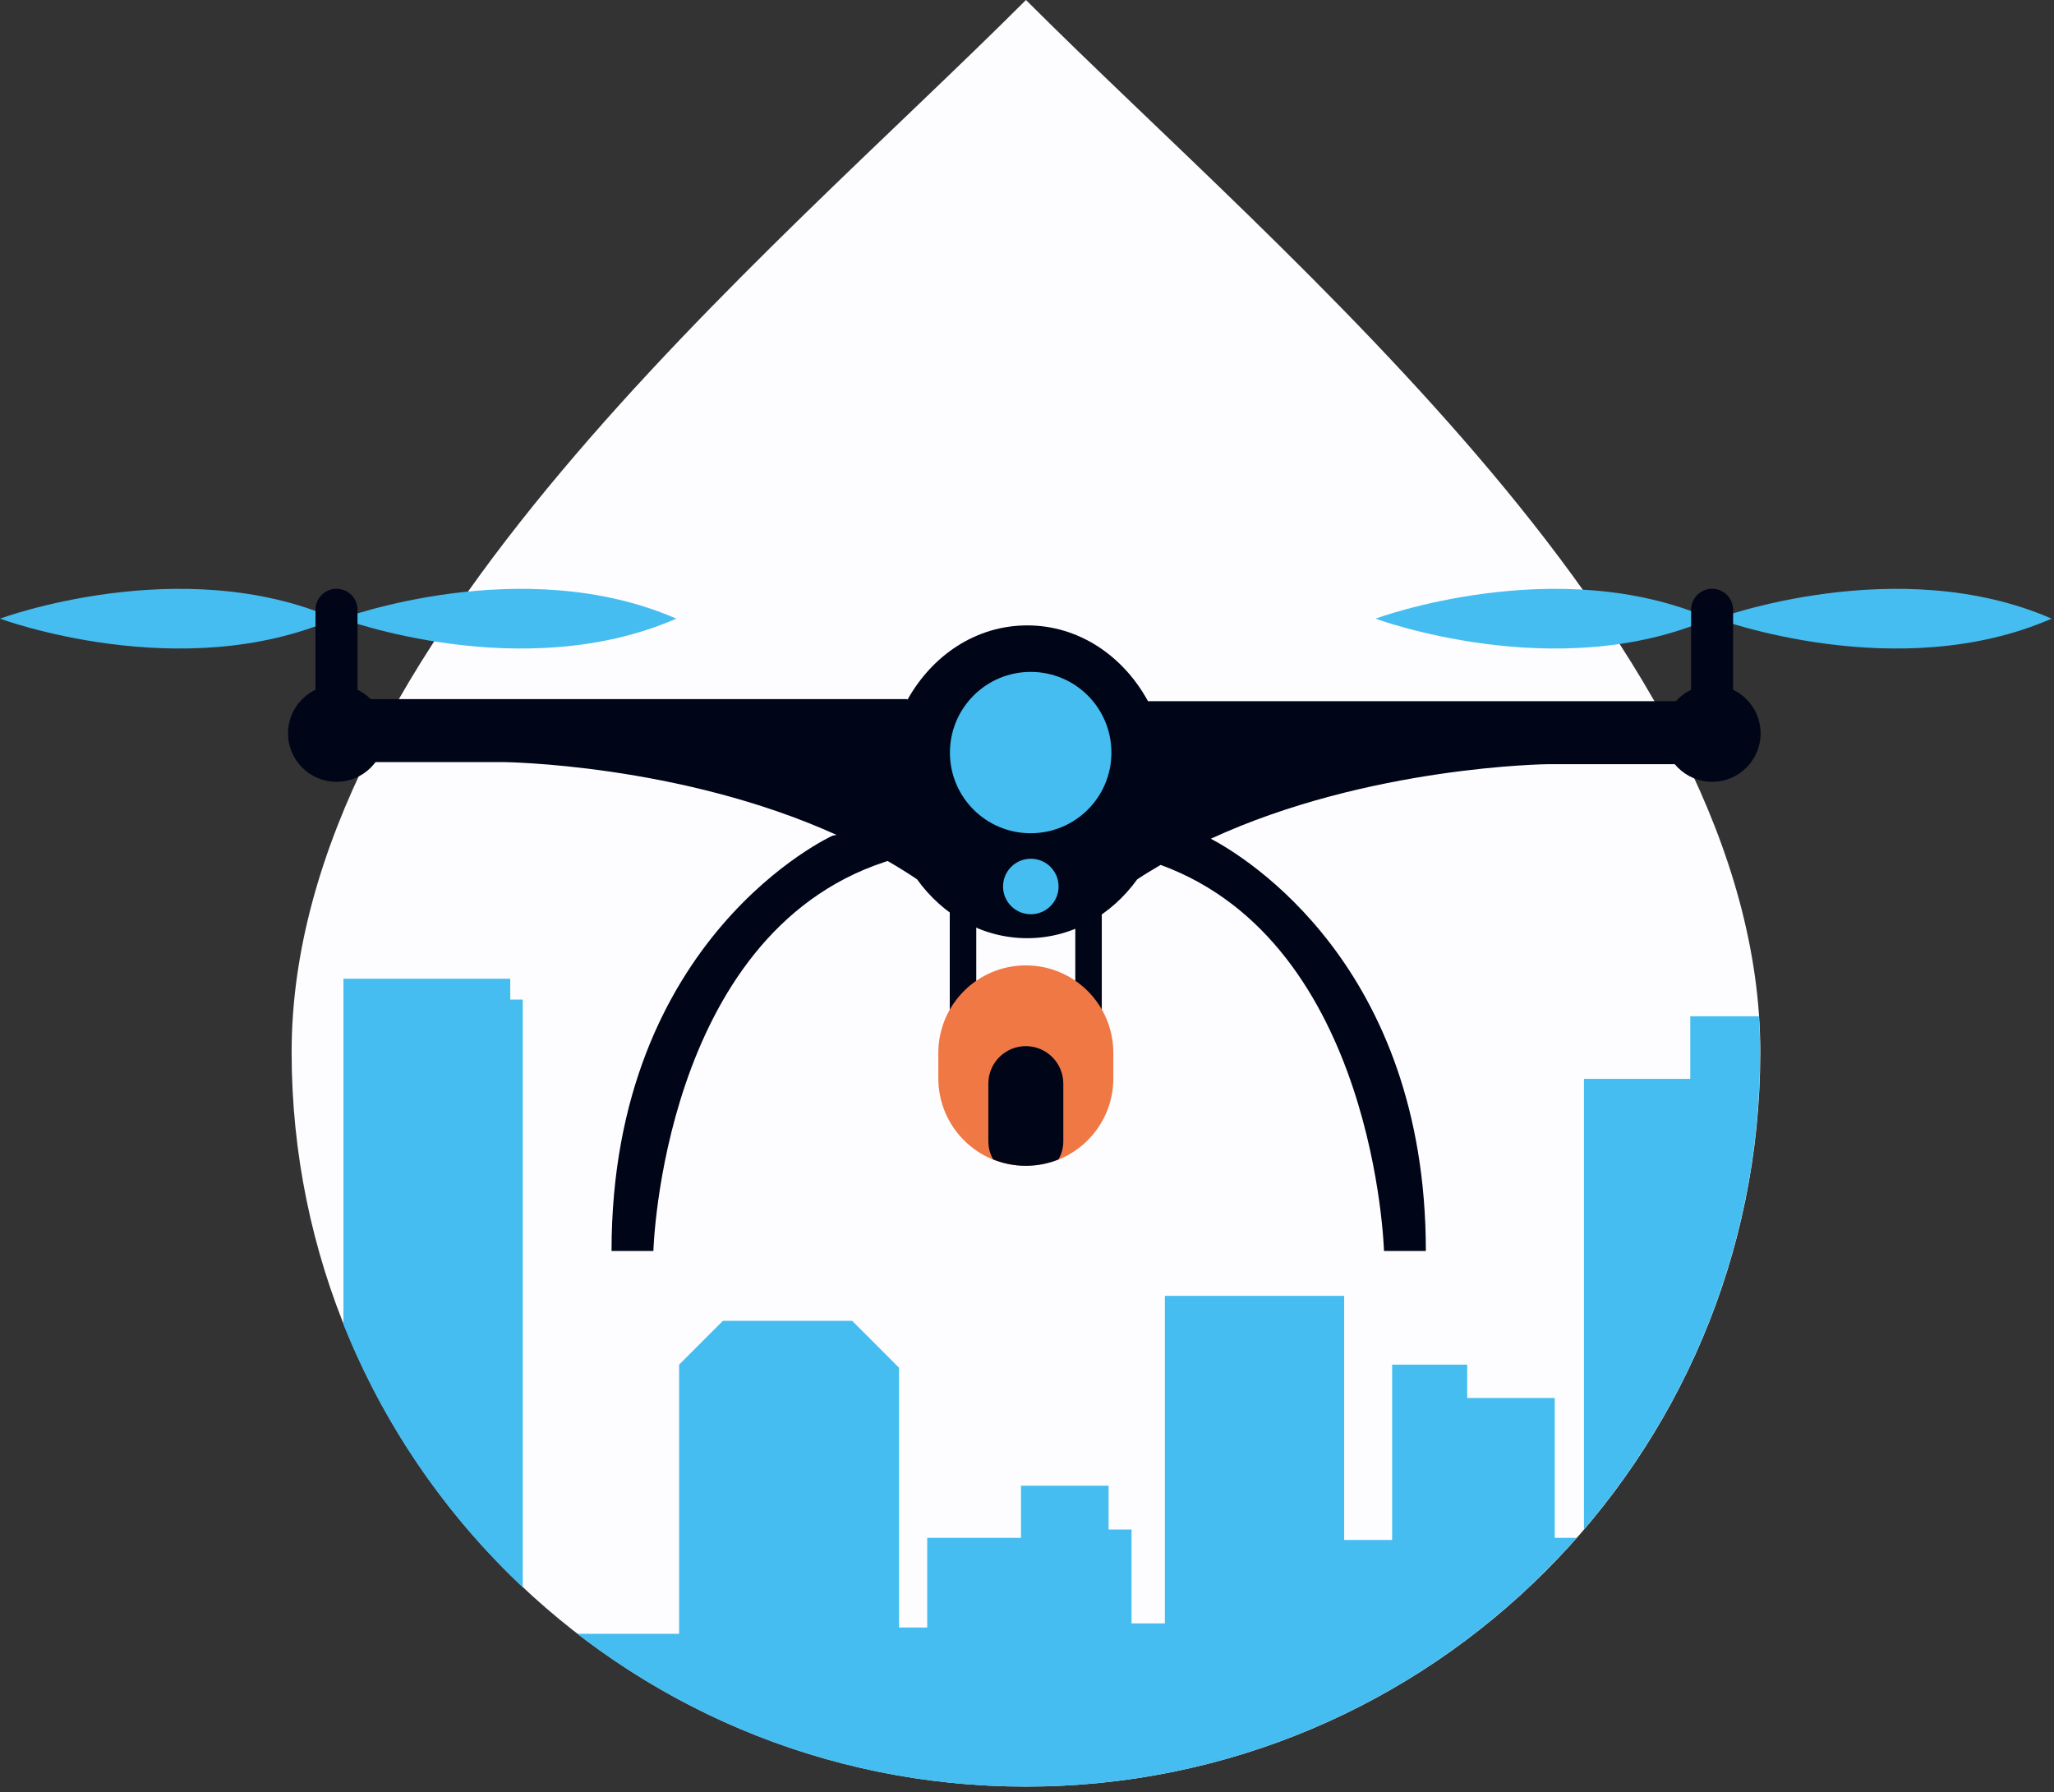 <svg width="149" height="130" viewBox="0 0 149 130" fill="none" xmlns="http://www.w3.org/2000/svg">
<rect x="0" y="0" width="149" height="130" fill="#333333" stroke="none"/>
<path d="M127.695 76.325C127.695 105.745 103.845 129.595 74.425 129.595C45.005 129.595 21.155 105.745 21.155 76.325C21.155 46.905 55.571 18.854 74.425 0C93.439 19.013 127.695 46.905 127.695 76.325Z" fill="#FDFDFF"/>
<path d="M97.508 111.706H100.988V98.989H106.432V101.409H112.784V111.551H114.369C104.608 122.616 90.323 129.595 74.408 129.595C62.159 129.595 50.875 125.46 41.877 118.511H49.263V98.989L52.439 95.811H61.817L65.219 99.216V118.057H67.261V111.551H74.066V107.769H80.418V110.947H82.083V117.757H84.501V93.999H97.508V111.706ZM37.014 72.507H37.921V115.137C32.298 109.849 27.824 103.352 24.914 96.062V70.995H37.014V72.507ZM127.59 73.719C127.648 74.586 127.678 75.455 127.678 76.325C127.678 89.538 122.868 101.627 114.902 110.937V78.259H122.615V73.719H127.59Z" fill="#45BDF0"/>
<path d="M124.067 44.875C112.905 40.01 99.781 44.875 99.781 44.875C99.781 44.875 112.905 49.75 124.067 44.875Z" fill="#45BDF0"/>
<path d="M148.828 44.875C137.676 40.01 124.541 44.875 124.541 44.875C124.541 44.875 137.666 49.75 148.828 44.875Z" fill="#45BDF0"/>
<path d="M24.287 44.875C13.135 40.01 0 44.875 0 44.875C0 44.875 13.125 49.75 24.287 44.875Z" fill="#45BDF0"/>
<path d="M49.059 44.875C37.907 40.01 24.772 44.875 24.772 44.875C24.772 44.875 37.897 49.75 49.059 44.875Z" fill="#45BDF0"/>
<path d="M24.41 53.664C23.572 53.664 22.887 52.98 22.887 52.142V44.231C22.887 43.393 23.572 42.708 24.41 42.708C25.248 42.708 25.933 43.393 25.933 44.231V52.142C25.933 52.98 25.248 53.664 24.41 53.664Z" fill="#000517"/>
<path d="M124.199 53.664C123.361 53.664 122.676 52.98 122.676 52.142V44.231C122.676 43.393 123.361 42.708 124.199 42.708C125.037 42.708 125.722 43.393 125.722 44.231V52.142C125.722 52.98 125.037 53.664 124.199 53.664Z" fill="#000517"/>
<path d="M83.276 50.863C81.487 47.572 78.247 45.365 74.526 45.365C70.805 45.365 67.647 47.521 65.838 50.741L65.766 50.71H24.512V55.279H36.491C36.491 55.279 49.279 55.391 60.686 60.563C60.512 60.593 60.4 60.614 60.4 60.614C60.4 60.614 44.362 67.891 44.362 90.744H47.398C47.398 90.744 48.021 67.86 64.172 62.525C64.253 62.494 64.315 62.474 64.386 62.453C65.112 62.872 65.828 63.312 66.522 63.782C68.393 66.388 71.276 68.054 74.516 68.054C77.756 68.054 80.628 66.378 82.499 63.782C83.051 63.414 83.623 63.077 84.196 62.739C99.774 68.432 100.397 90.744 100.397 90.744H103.433C103.433 70.037 90.298 62.136 87.835 60.839C99.303 55.554 112.305 55.432 112.305 55.432H124.285V50.863H83.255H83.276Z" fill="#000517"/>
<path d="M27.927 53.194C27.927 55.136 26.353 56.71 24.411 56.71C22.469 56.71 20.895 55.136 20.895 53.194C20.895 51.252 22.469 49.688 24.411 49.688C26.353 49.688 27.927 51.262 27.927 53.194Z" fill="#000517"/>
<path d="M127.716 53.194C127.716 55.136 126.142 56.71 124.2 56.71C122.258 56.71 120.684 55.136 120.684 53.194C120.684 51.252 122.258 49.688 124.2 49.688C126.142 49.688 127.716 51.262 127.716 53.194Z" fill="#000517"/>
<path d="M70.819 61.289H68.897V75.669H70.819V61.289Z" fill="#000517"/>
<path d="M79.926 61.289H78.004V75.669H79.926V61.289Z" fill="#000517"/>
<path d="M80.763 78.224C80.763 81.73 77.921 84.571 74.415 84.571C70.909 84.571 68.068 81.73 68.068 78.224V76.374C68.068 72.869 70.909 70.027 74.415 70.027C77.921 70.027 80.763 72.869 80.763 76.374V78.224Z" fill="#F07845"/>
<path d="M74.415 75.884C72.913 75.884 71.696 77.1 71.696 78.602V82.803C71.696 83.283 71.829 83.713 72.044 84.101C72.78 84.397 73.567 84.561 74.415 84.561C75.264 84.561 76.051 84.397 76.787 84.101C77.001 83.713 77.134 83.273 77.134 82.803V78.602C77.134 77.11 75.918 75.884 74.415 75.884Z" fill="#000517"/>
<path d="M80.624 54.595C80.624 57.824 78.007 60.441 74.766 60.441C71.526 60.441 68.909 57.824 68.909 54.595C68.909 51.365 71.526 48.738 74.766 48.738C78.007 48.738 80.624 51.355 80.624 54.595Z" fill="#45BDF0"/>
<path d="M76.791 64.304C76.791 65.418 75.891 66.317 74.777 66.317C73.663 66.317 72.763 65.418 72.763 64.304C72.763 63.19 73.663 62.291 74.777 62.291C75.891 62.291 76.791 63.19 76.791 64.304Z" fill="#45BDF0"/>
</svg>
